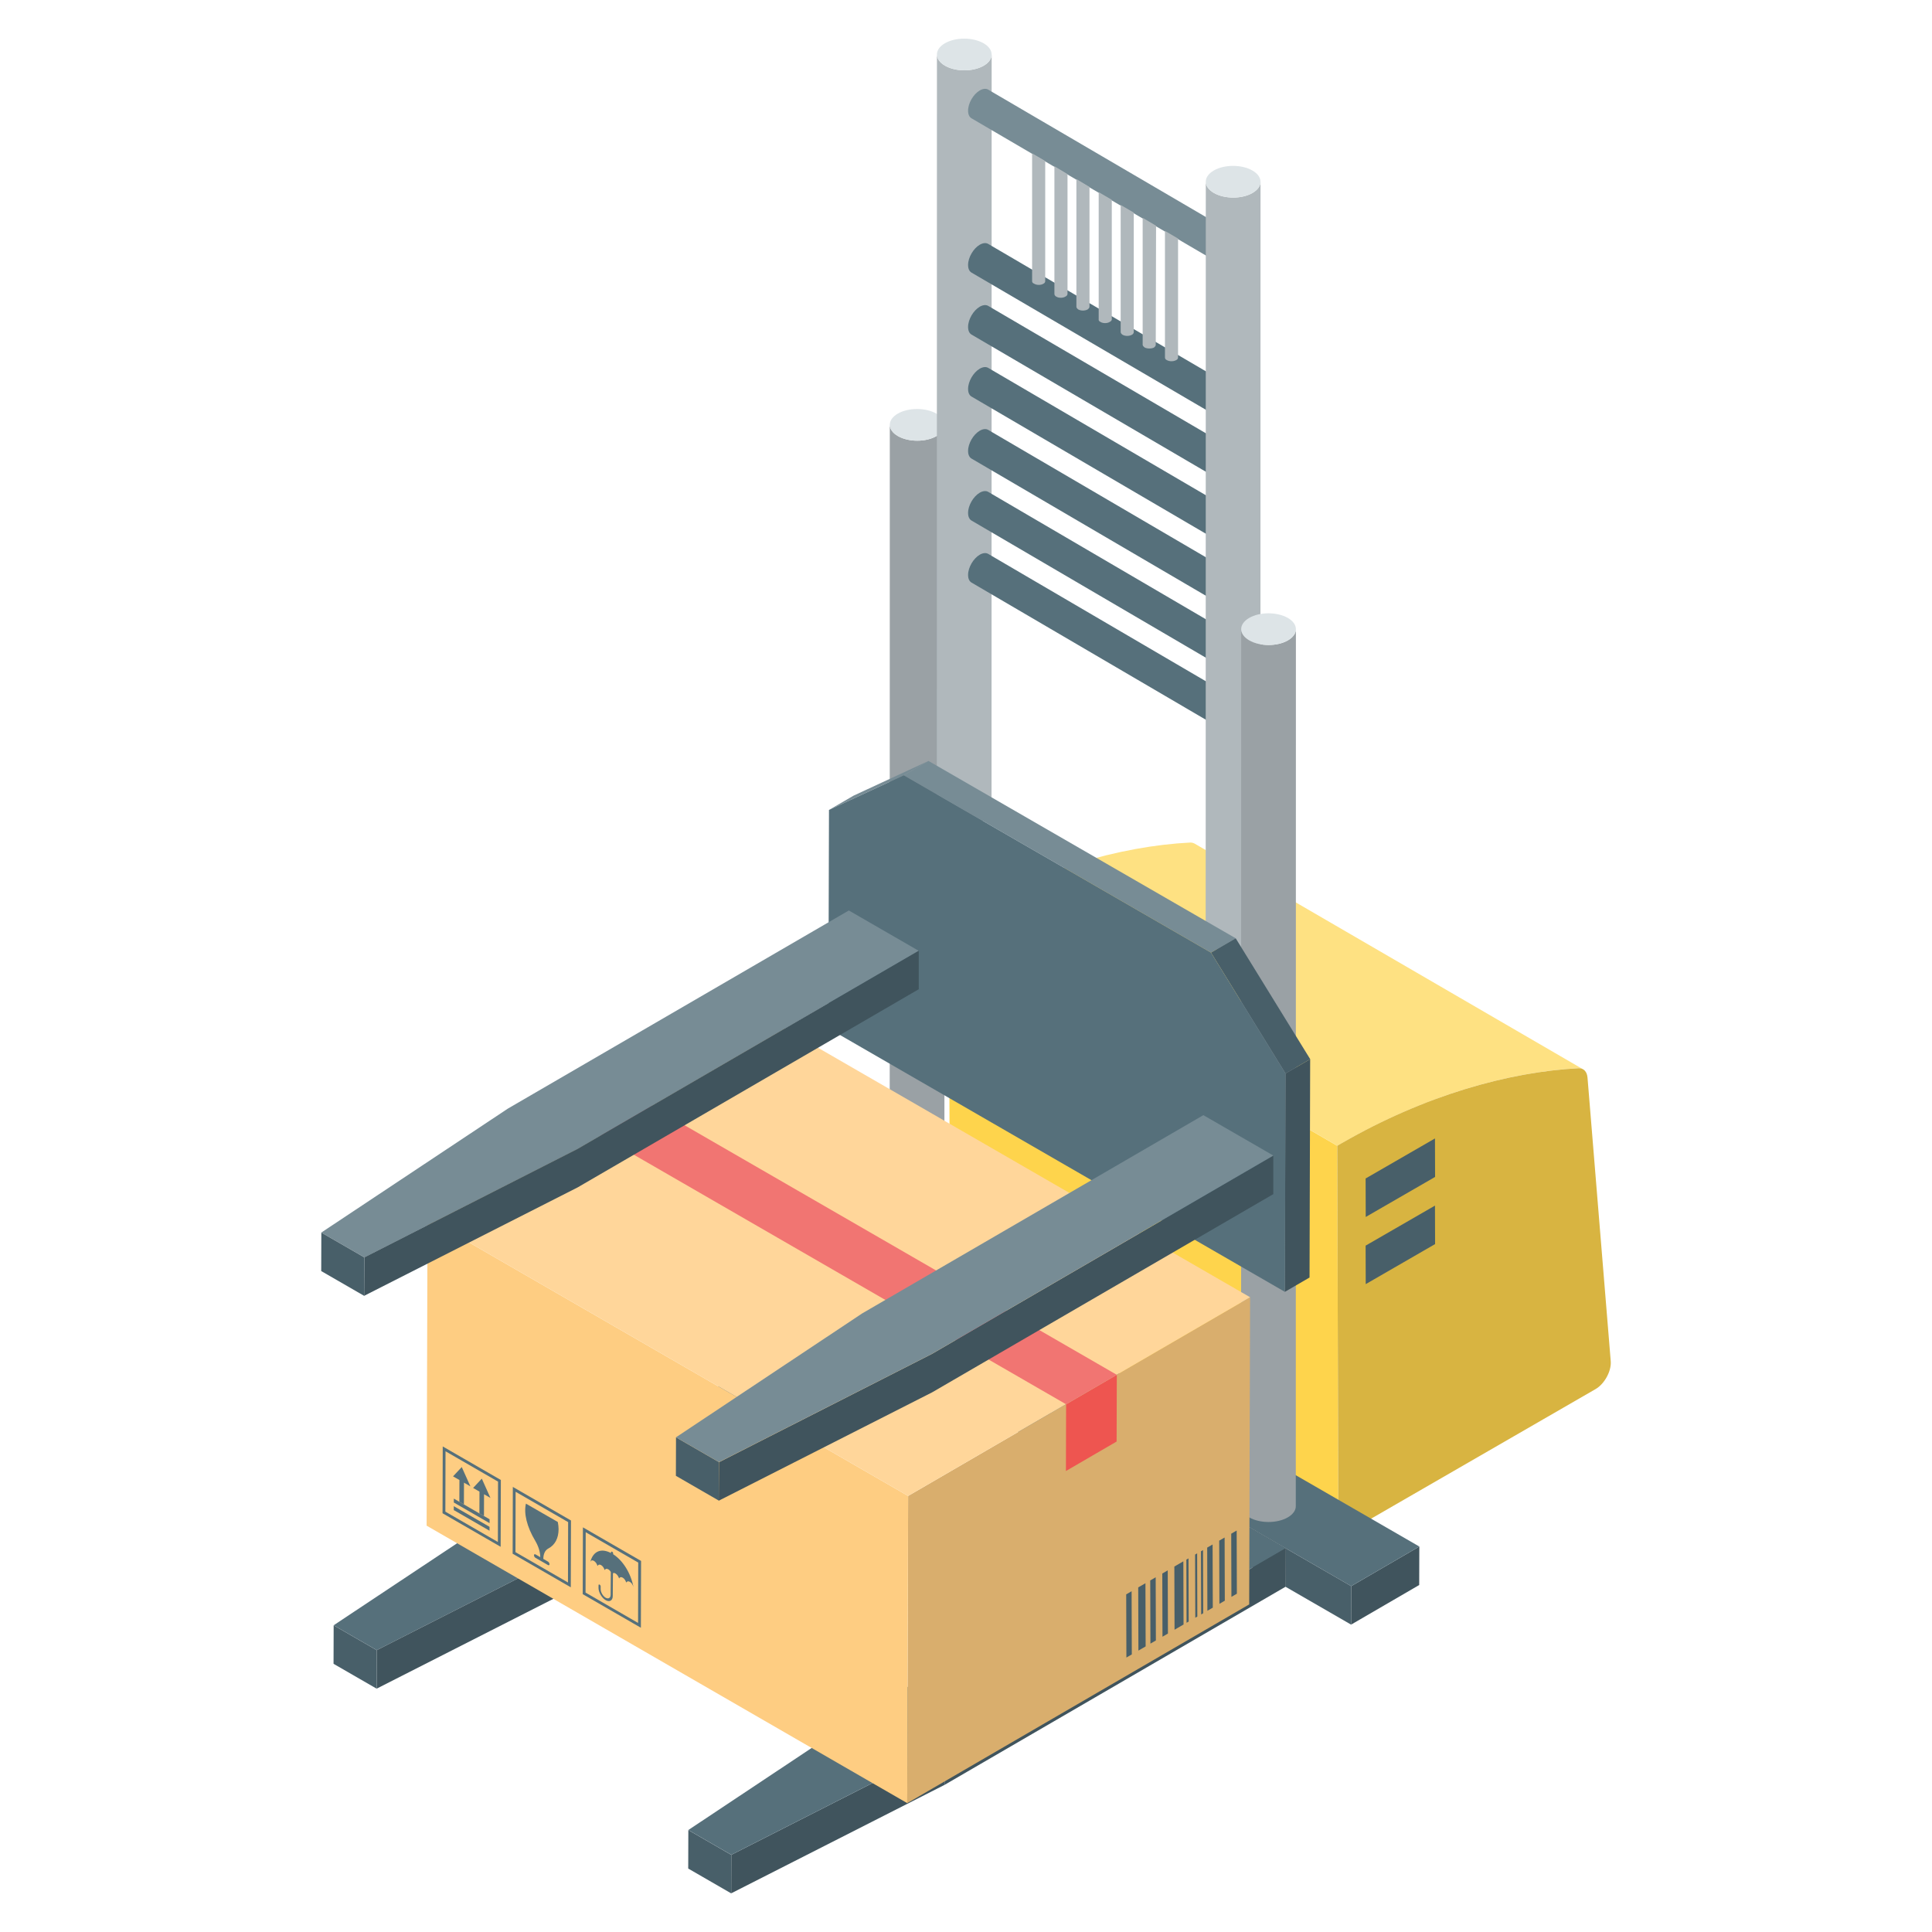 <svg id="Layer_1" enable-background="new 0 0 50 50" height="512" viewBox="0 0 50 50" width="512" xmlns="http://www.w3.org/2000/svg"><g><g><g><g enable-background="new"><g><path d="m34.637 39.792-10.05-5.84-.029-10.139 10.05 5.84z" fill="#fed44c"/></g><g><path d="m40.969 27.673c-.034-.017-.068-.028-.114-.028-1.808.091-3.993.707-6.126 1.939-.04.023-.08.046-.12.069l-10.05-5.841c.04-.023.08-.045.12-.068 2.133-1.232 4.318-1.848 6.126-1.939.046 0 .08.011.114.029z" fill="#fee182"/></g><g><path d="m34.729 29.583c2.132-1.231 4.317-1.845 6.129-1.937.128-.003.215.089.227.246l.601 7.34c.019.253-.162.584-.392.717l-6.657 3.843-.029-10.139c.04-.024.081-.047.121-.071z" fill="#d8b441"/></g></g></g><g><g enable-background="new"><g><path d="m22.287 33.727-.003.996-1.697-.98.003-.996z" fill="#485f69"/></g><g><path d="m24.097 34.772-.003.996-1.81-1.045.003-.996z" fill="#2e3d42"/></g><g><path d="m31.462 39.024-.003.996-7.365-4.252.003-.996z" fill="#485f69"/></g><g><path d="m33.272 40.069-.003.996-1.81-1.045.003-.996z" fill="#2e3d42"/></g><g><path d="m36.732 40.024-.003.996-1.763 1.025.003-.996z" fill="#40545d"/></g><g><path d="m36.732 40.024-1.763 1.025-1.697-.98-1.81-1.045-7.365-4.252-1.81-1.045-1.697-.98 1.763-1.025z" fill="#56707b"/></g><g><path d="m34.969 41.049-.003.996-1.697-.98.003-.996z" fill="#485f69"/></g></g></g><g><g><g enable-background="new"><g><path d="m24.444 10.997-.003 22.697c-0.0.104-.069.208-.206.288-.275.16-.723.16-1.001 0-.14-.081-.209-.186-.209-.292l.003-22.697c-0.0.106.069.211.209.292.277.16.725.16 1.001 0 .137-.08.205-.184.206-.288z" fill="#9aa1a5"/></g><g><path d="m24.235 10.705c.277.16.279.419.003.58s-.723.16-1.001 0-.279-.419-.003-.58c.275-.16.723-.16 1.001-0z" fill="#dde4e7"/></g></g></g></g><g><g><g enable-background="new"><g><path d="m25.664 1.412-.003 19.536c-0.0.104-.069.208-.206.288-.275.16-.723.16-1.001 0-.14-.081-.209-.186-.209-.292l.003-19.536c-0.0.106.069.211.209.292.277.16.725.16 1.001 0 .137-.08.205-.184.206-.288z" fill="#b0b8bc"/></g><g><g enable-background="new"><g><path d="m32.397 6.312c-.056-.032-.132-.027-.217.022-.169.097-.304.332-.304.526.001.096.035.164.089.195l-6.822-3.993c-.055-.032-.089-.099-.089-.196-.001-.194.135-.428.303-.526.085-.048.161-.053.217-.021z" fill="#778c95"/></g><g><path d="m32.179 6.333c-.168.097-.304.333-.303.526.001.194.137.271.305.174.168-.097.304-.332.304-.526-.001-.194-.137-.272-.306-.174z" fill="#b0b8bc"/></g></g></g><g><path d="m25.455 1.12c.277.16.279.419.003.58s-.723.16-1.001 0-.279-.419-.003-.58c.275-.16.723-.16 1.001-0z" fill="#dde4e7"/></g></g></g></g><g><g enable-background="new"><g><path d="m32.397 10.305c-.056-.032-.132-.027-.217.022-.169.097-.304.332-.304.526.001.096.035.164.089.195l-6.822-3.993c-.055-.032-.089-.099-.089-.196-.001-.194.135-.428.303-.526.085-.048.161-.053.217-.021z" fill="#56707b"/></g><g><path d="m32.179 10.326c-.168.097-.304.333-.303.526.001.194.137.271.305.174.168-.097.304-.332.304-.526-.001-.194-.137-.272-.306-.174z" fill="#b0b8bc"/></g></g></g><g><g enable-background="new"><g><path d="m32.397 11.909c-.056-.032-.132-.027-.217.022-.169.097-.304.332-.304.526.001.096.035.164.089.195l-6.822-3.993c-.055-.032-.089-.099-.089-.196-.001-.194.135-.428.303-.526.085-.048.161-.053.217-.021z" fill="#56707b"/></g><g><path d="m32.179 11.93c-.168.097-.304.333-.303.526.001.194.137.271.305.174.168-.097.304-.332.304-.526-.001-.194-.137-.272-.306-.174z" fill="#b0b8bc"/></g></g></g><g><g enable-background="new"><g><path d="m32.397 13.513c-.056-.032-.132-.027-.217.022-.169.097-.304.332-.304.526.001.096.035.164.089.195l-6.822-3.993c-.055-.032-.089-.099-.089-.196-.001-.194.135-.428.303-.526.085-.048.161-.053.217-.021z" fill="#56707b"/></g><g><path d="m32.179 13.535c-.168.097-.304.333-.303.526.001.194.137.271.305.174.168-.097.304-.332.304-.526-.001-.194-.137-.272-.306-.174z" fill="#b0b8bc"/></g></g></g><g><g enable-background="new"><g><path d="m32.397 15.118c-.056-.032-.132-.027-.217.022-.169.097-.304.332-.304.526.001.096.035.164.089.195l-6.822-3.993c-.055-.032-.089-.099-.089-.196-.001-.194.135-.428.303-.526.085-.048.161-.053.217-.021z" fill="#56707b"/></g><g><path d="m32.179 15.139c-.168.097-.304.333-.303.526.001.194.137.271.305.174.168-.097.304-.332.304-.526-.001-.194-.137-.272-.306-.174z" fill="#b0b8bc"/></g></g></g><g><g enable-background="new"><g><path d="m32.397 16.722c-.056-.032-.132-.027-.217.022-.169.097-.304.332-.304.526.001.096.035.164.089.195l-6.822-3.993c-.055-.032-.089-.099-.089-.196-.001-.194.135-.428.303-.526.085-.048.161-.053.217-.021z" fill="#56707b"/></g><g><path d="m32.179 16.744c-.168.097-.304.333-.303.526.001.194.137.271.305.174.168-.097.304-.332.304-.526-.001-.194-.137-.272-.306-.174z" fill="#b0b8bc"/></g></g></g><g><g enable-background="new"><g><path d="m32.397 18.327c-.056-.032-.132-.027-.217.022-.169.097-.304.332-.304.526.001.096.035.164.089.195l-6.822-3.993c-.055-.032-.089-.099-.089-.196-.001-.194.135-.428.303-.526.085-.048.161-.053.217-.021z" fill="#56707b"/></g><g><path d="m32.179 18.348c-.168.097-.304.333-.303.526.001.194.137.271.305.174.168-.097.304-.332.304-.526-.001-.194-.137-.272-.306-.174z" fill="#b0b8bc"/></g></g></g><g><g><g enable-background="new"><g><path d="m32.622 4.705-.003 19.536c-0.0.104-.069.208-.206.288-.275.16-.723.16-1.001 0-.14-.081-.209-.186-.209-.292l.003-19.536c-0.0.106.069.211.209.292.277.16.725.16 1.001 0 .137-.08.205-.184.206-.288z" fill="#b0b8bc"/></g><g><path d="m32.413 4.413c.277.16.279.419.003.58s-.723.16-1.001 0-.279-.419-.003-.58c.275-.16.723-.16 1.001-0z" fill="#dde4e7"/></g></g></g></g><g><g><g enable-background="new"><g><path d="m33.538 16.284-.003 22.697c-0.0.104-.069.208-.206.288-.275.16-.723.16-1.001 0-.14-.081-.209-.186-.209-.292l.003-22.697c-0.0.106.069.211.209.292.277.16.725.16 1.001 0 .137-.08.205-.184.206-.288z" fill="#9aa1a5"/></g><g><path d="m33.329 15.992c.277.16.279.419.003.58s-.723.16-1.001 0-.279-.419-.003-.58c.275-.16.723-.16 1.001-0z" fill="#dde4e7"/></g></g></g></g><g><g><g><path d="m27.05 4.167v3.113c0 .024-.016.048-.047.063-.063.04-.174.04-.237 0-.04-.015-.055-.039-.055-.063v-3.311z" fill="#b0b8bc"/></g></g><g><g><path d="m27.627 4.507v3.098c0 .024-.016.056-.055.071-.063.04-.174.04-.237 0-.032-.015-.047-.047-.047-.071v-3.303z" fill="#b0b8bc"/></g></g><g><g><path d="m28.196 4.839v3.098c0 .024-.016.047-.047.071-.071.039-.174.039-.245 0-.032-.024-.047-.047-.047-.071v-3.303z" fill="#b0b8bc"/></g></g><g><g><path d="m28.773 5.171v3.098c0 .024-.024.048-.055.063-.063.04-.174.04-.237 0-.032-.015-.055-.039-.047-.071v-3.288z" fill="#b0b8bc"/></g></g><g><g><path d="m29.342 5.502v3.09c0 .024-.016.056-.047.071-.071.04-.174.04-.245 0-.032-.024-.047-.047-.047-.071v-3.288z" fill="#b0b8bc"/></g></g><g><g><path d="m29.919 5.842-.008 3.082c0 .024-.016.047-.047.071-.063.032-.174.032-.237 0-.032-.024-.055-.047-.055-.071v-3.287z" fill="#b0b8bc"/></g></g><g><g><path d="m30.488 6.174v3.074c0 .032-.016.056-.047.071-.071.04-.174.04-.245 0-.032-.015-.047-.039-.047-.071v-3.272z" fill="#b0b8bc"/></g></g></g><g><g enable-background="new"><g><path d="m21.454 20.961.639-.371 1.936-.897-.639.371z" fill="#778c95"/></g><g><path d="m23.39 20.064.639-.371 7.951 4.59-.639.371z" fill="#778c95"/></g><g><path d="m33.268 27.782.639-.371-.016 5.651-.639.371z" fill="#40545d"/></g><g><path d="m31.341 24.654.639-.371 1.928 3.128-.639.371z" fill="#485f69"/></g><g><path d="m31.341 24.654 1.928 3.128-.016 5.651-11.815-6.821.016-5.651 1.936-.897z" fill="#56707b"/></g></g></g><g><g><path d="m24.097 34.772-.003.996-8.825 5.128.003-.996z" fill="#40545d"/></g><g><path d="m33.272 40.069-.003.996-8.825 5.128.003-.996z" fill="#40545d"/></g><g><g><g><path d="m24.097 34.772-8.825 5.128-5.521 2.806-1.116-.644 4.827-3.207 8.825-5.128z" fill="#56707b"/></g><g><path d="m15.272 39.9-.003.996-5.521 2.806.003-.996z" fill="#40545d"/></g><g><path d="m9.751 42.707-.003.996-1.116-.644.003-.996z" fill="#485f69"/></g></g><g><g><path d="m24.447 45.197-.003.996-5.521 2.806.003-.996z" fill="#40545d"/></g><g><path d="m18.926 48.004-.003.996-1.112-.642.003-.996z" fill="#485f69"/></g><g><path d="m33.272 40.069-8.825 5.128-5.521 2.806-1.112-.642 4.823-3.209 8.825-5.128z" fill="#56707b"/></g></g></g></g><g><g><path d="m35.342 30.499.003.996 1.795-1.036-.003-.996z" fill="#485f69"/></g><g><path d="m35.342 32.237.003.996 1.795-1.036-.003-.996z" fill="#485f69"/></g></g></g><g><g><g><g enable-background="new"><g><path d="m32.352 33.572-.023 7.95-8.85 5.143.023-7.95z" fill="#d9ae6d"/></g><g><path d="m28.903 35.58-.005 1.727-.611.355-.701.408.005-1.727z" fill="#ee5550"/></g><g><path d="m23.502 38.715-.023 7.95-12.438-7.181.023-7.95z" fill="#fecd82"/></g><g><path d="m32.352 33.572-8.85 5.143-12.438-7.181 8.85-5.143z" fill="#ffd69a"/></g><g><path d="m28.903 35.58-1.312.763-12.438-7.181 1.312-.763z" fill="#f17572"/></g></g></g><g><g><path d="m14.436 39.389c.013.065.02.129.02.187-.001.227-.088.406-.266.5-.082.042-.128.138-.129.268l.122.071c.02.011.038.041.038.067-0.0.025-.019.033-.038.022l-.324-.187c-.022-.013-.04-.042-.04-.067 0-.026.019-.034.041-.022l.122.071c0-.132-.048-.283-.128-.419-.221-.37-.302-.715-.243-.966z" fill="#56707b"/></g><g><path d="m15.086 39.528 1.505.869-.005 1.729-1.505-.869zm1.427 2.473.004-1.562-1.359-.785-.004 1.562z" fill="#56707b"/></g><g><path d="m15.842 40.157c.014.008.026.03.026.046l-0.0.02c.254.164.457.489.525.847-.017-.06-.053-.109-.092-.132-.041-.024-.076-.015-.094.019-.018-.056-.051-.104-.092-.128-.041-.024-.075-.015-.093.021-.018-.056-.052-.105-.094-.129-.027-.016-.048-.017-.065-.005l-.005.591c-.001.115-.084.163-.185.104-.102-.06-.185-.205-.184-.32l.001-.065c0-.018.013-.025.029-.016.014.009.027.03.026.049l-0.0.065c-.001.08.057.182.128.224.071.041.129.008.13-.073l.005-.591c-.017-.032-.04-.056-.065-.07-.041-.024-.076-.015-.093.02-.019-.057-.053-.106-.093-.129-.04-.023-.075-.015-.093.023-.017-.059-.052-.107-.092-.132-.041-.024-.076-.015-.094.023.073-.277.282-.361.534-.226l0-.02c.001-.016.013-.023.029-.013z" fill="#56707b"/></g><g><path d="m12.669 39.514-0.0.101-.925-.534 0-.101z" fill="#56707b"/></g><g><path d="m12.67 39.318-0.0.101-.925-.534 0-.101.143.083.118.068.401.232.118.068z" fill="#56707b"/></g><g><path d="m12.469 38.267.224.5-.166-.096-.002.564-.118-.068.002-.564-.165-.095z" fill="#56707b"/></g><g><path d="m11.458 37.434 1.504.868-.005 1.729-1.504-.868zm1.427 2.472.004-1.562-1.359-.785-.004 1.562z" fill="#56707b"/></g><g><path d="m11.95 37.967.224.5-.166-.096-.002.564-.118-.068.002-.564-.165-.095z" fill="#56707b"/></g><g><path d="m13.272 38.481 1.505.869-.005 1.729-1.505-.869zm1.427 2.473.004-1.562-1.359-.785-.004 1.562z" fill="#56707b"/></g></g></g><g><g><path d="m31.864 39.692.005 1.635.141-.082-.005-1.635z" fill="#485f69"/></g><g><path d="m31.553 39.872.005 1.635.14-.081-.005-1.635z" fill="#485f69"/></g><g><path d="m31.242 40.052.005 1.635.14-.081-.005-1.635z" fill="#485f69"/></g><g><path d="m30.929 40.232.005 1.635.053-.031-.005-1.635z" fill="#485f69"/></g><g><path d="m31.081 40.147.005 1.635.053-.031-.005-1.635z" fill="#485f69"/></g><g><path d="m30.703 40.363.005 1.635.055-.032-.005-1.635z" fill="#485f69"/></g><g><path d="m30.392 40.542.005 1.635.233-.135-.005-1.635z" fill="#485f69"/></g><g><path d="m30.08 40.723.005 1.635.141-.082-.005-1.635z" fill="#485f69"/></g><g><path d="m29.768 40.902.005 1.635.141-.082-.005-1.635z" fill="#485f69"/></g><g><path d="m29.457 41.082.005 1.635.187-.108-.005-1.635z" fill="#485f69"/></g><g><path d="m29.146 41.262.005 1.635.14-.081-.005-1.635z" fill="#485f69"/></g></g></g><g><g><path d="m32.953 29.908v.996l-8.828 5.129-5.524 2.805.008-.996 5.516-2.806z" fill="#40545d"/></g><g><g><g><path d="m23.778 24.608-8.825 5.128-5.521 2.806-1.116-.644 4.827-3.207 8.825-5.128z" fill="#778c95"/></g><g><path d="m23.777 24.605v.996l-8.828 5.129-5.524 2.805.008-.996 5.516-2.806z" fill="#40545d"/></g><g><path d="m9.432 32.543-.003.996-1.116-.644.003-.996z" fill="#485f69"/></g></g><g><g><path d="m18.607 37.84-.003.996-1.112-.642.003-.996z" fill="#485f69"/></g><g><path d="m32.953 29.905-8.825 5.128-5.521 2.806-1.112-.642 4.823-3.209 8.825-5.128z" fill="#778c95"/></g></g></g></g></g></svg>